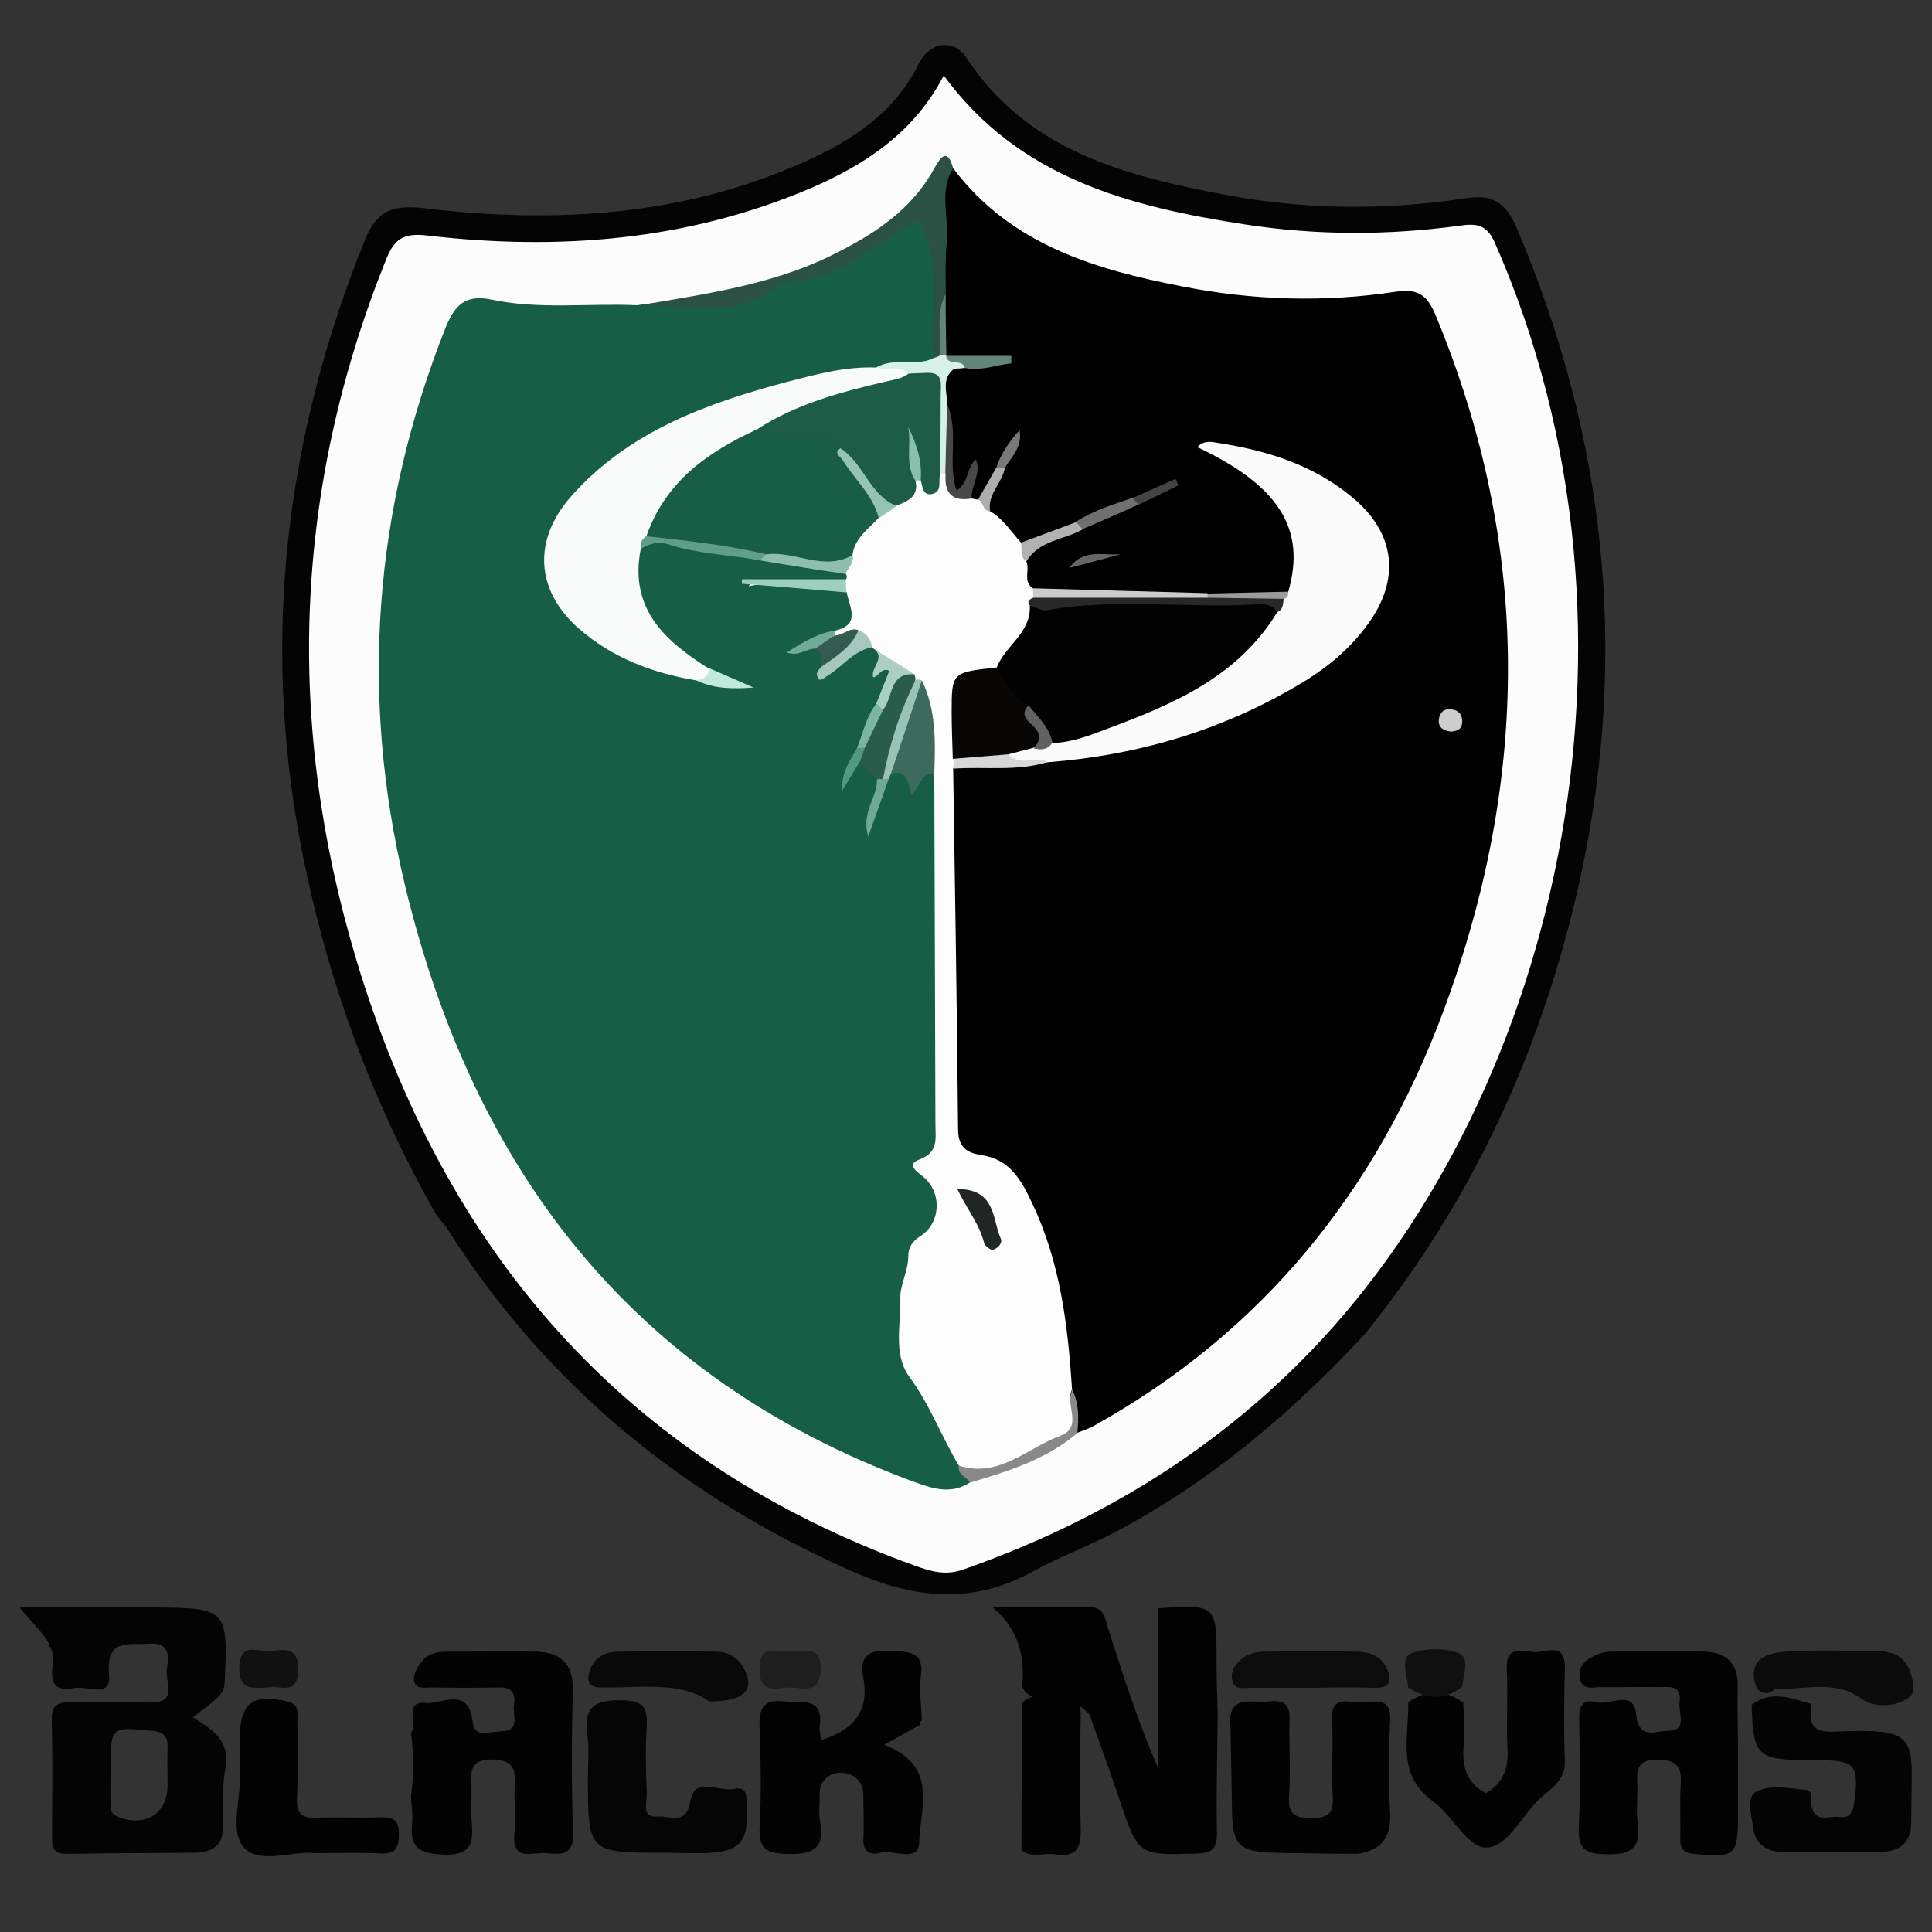 <?xml version="1.0" encoding="utf-8"?><svg version="1.1" id="Layer_1" xmlns="http://www.w3.org/2000/svg" xmlns:xlink="http://www.w3.org/1999/xlink" x="0px" y="0px" viewBox="0 0 512 512" style="enable-background:new 0 0 512 512;" xml:space="preserve"><rect x="0" y="0" width="512" height="512" fill="#333333" stroke="none"/><style type="text/css"> .st0{fill:#FEFEFE;} .st1{fill:#040404;} .st2{fill:#020202;} .st3{fill:#030303;} .st4{fill:#0B0B0B;} .st5{fill:#0C0C0C;} .st6{fill:#101010;} .st7{fill:#050505;} .st8{fill:#090909;} .st9{fill:#1E1E1E;} .st10{fill:#111111;} .st11{fill:#FCFCFC;} .st12{fill:#175E46;} .st13{fill:#2B5144;} .st14{fill:#888988;} .st15{fill:#FDFDFD;} .st16{fill:#F9FBFB;} .st17{fill:#3C6A5C;} .st18{fill:#2A5C4C;} .st19{fill:#619E89;} .st20{fill:#8FBEAE;} .st21{fill:#9DCFBE;} .st22{fill:#99C3B7;} .st23{fill:#ABCFC3;} .st24{fill:#A4C8BE;} .st25{fill:#D7F0E9;} .st26{fill:#BFEADC;} .st27{fill:#355A50;} .st28{fill:#6FA996;} .st29{fill:#7CB5A2;} .st30{fill:#70AB99;} .st31{fill:#539881;} .st32{fill:#FBFBFB;} .st33{fill:#CBCBCB;} .st34{fill:#484849;} .st35{fill:#D4F1E8;} .st36{fill:#D7D7D7;} .st37{fill:#638579;} .st38{fill:#B2B2B2;} .st39{fill:#707070;} .st40{fill:#676767;} .st41{fill:#9B9B9B;} .st42{fill:#CDCDCD;} .st43{fill:#444444;} .st44{fill:#AFAEAF;} .st45{fill:#797979;} .st46{fill:#185E46;} .st47{fill:#1D5D48;} .st48{fill:#080706;} .st49{fill:#282828;} .st50{fill:#222624;} .st51{fill:#95C4B5;} .st52{fill:#88BFAD;} .st53{fill:#616161;} </style><g><path class="st0" d="M289.6,493.1"/><path class="st1" d="M361.5,353.8c-19.6,21-41.3,39.4-66.9,52.7c-6.8,3.5-14.1,6.2-20.8,9.9c-16.4,9.1-32,7.2-48.7-0.3 c-44.4-19.8-80.3-49.1-106.4-90.2c-0.9-1.4-2-2.6-3-3.8c-17.4-30.6-29.2-63.1-35.9-97.7c-10.6-55.4-4.1-108.8,16.9-160.8 c3.3-8.3,8.1-9.3,15.9-8.4c34.6,4.1,68.7,2.1,101-12.5c12.4-5.6,23.5-12.9,29.9-25.8c2.9-5.9,9.2-6.7,12.6-1.6 c16.3,24.7,42,31.3,68.5,36.3c21.2,4,42.7,4.2,64.1,0.9c7.2-1.1,10.5,1.6,13.2,7.8c23.6,55.5,29.8,112.6,17,171.9 C409.1,277.1,390.6,317.9,361.5,353.8z"/><path class="st2" d="M270.9,447c0.7-8-0.8-15.1-7.9-21.1c8.6,0,17.2,0.1,25.7,0c3.9-0.1,4.1,3,4.9,5.5c4,12.5,8,25,13.4,37.4 c0-14.2,0-28.4,0-42.6c15.4-1,15.4-1,15.4,14.1c0,4.7,0.2,9.3,0.3,14c-0.1,10.4-0.4,20.8-0.2,31.2c0.1,4.1-0.9,5.6-5.3,5.7 c-15.6,0.5-15.5,0.6-20.6-14.5c-2.5-7.5-5.2-14.9-7.9-22.4c-3-2.9-6.3-4.9-10.8-4.5C275.4,450,272.3,450.2,270.9,447z"/><path class="st3" d="M108.9,459.3c1.9-2.5-2.1-8.6,4-8c4.2,0.4,11.4-4.7,12.4,5.3c0.4,4.1,5,2.2,7.7,2.2c5-0.1,2.8-4.3,3.2-6.9 c0.4-2.8-0.2-4.8-3.8-4.7c-6,0.1-12.1,0.1-18.1,0c-1.8,0-4.4,0.6-4.6-2c-0.1-1.7,1-3.7,2.2-5.1c1.7-2,4.2-2.4,6.8-2.4 c7.7,0,15.4-0.1,23.1,0c6.5,0.1,10.1,2.9,10,10.1c-0.3,12.6-0.4,25.3,0.1,37.9c0.2,6.3-3.4,5.7-7.3,5.4c-3.5-0.3-8.9,2.4-8.3-5.1 c0.4-4.4-0.1-8.8,0.1-13.2c0.3-4.3-0.8-6.4-5.8-6.5c-5.2-0.1-6,2.2-5.7,6.5c0.2,3.3-0.2,6.6,0.1,9.9c0.5,5.6,0,9.1-7.5,8.8 c-6.3-0.3-9-1.8-8.3-8.2c0.3-2.4-0.2-4.9-0.3-7.3C109.7,470.3,109.7,464.8,108.9,459.3z"/><path class="st2" d="M460.6,466.1c0,5,0,9.9,0,14.9c0,10.8-0.8,11.4-11.6,10.3c-2.9-0.3-3.8-1.3-3.7-4c0.1-4.7-0.2-9.4,0.1-14 c0.3-4.6-0.5-6.9-6.1-7c-5.5,0-5.6,2.7-5.4,6.6c0.2,3.3-0.4,6.7,0.1,9.9c1,6.9-1.6,8.8-8.5,8.6c-5.9-0.1-7.4-1.8-7.1-7.5 c0.5-9.3,0.2-18.7,0.1-28.1c-0.1-3.3,0.7-5.7,4.4-4.7c3.7,1,10-3.6,10.7,3.2c0.7,6.9,5.1,4.4,8.2,4.4c5.7,0,2.9-4.7,3.3-7.5 c0.7-5.1-3.2-4-6-4.1c-4.9-0.1-9.9,0.1-14.9,0c-2.1,0-4.8,0.9-5.5-2.1c-0.6-2.7,0.9-4.8,3.4-6c1.4-0.7,3.1-1.3,4.7-1.3 c8.2-0.1,16.5-0.2,24.8,0c5.9,0.1,9.1,3.1,8.9,9.3C460.4,453.4,460.6,459.7,460.6,466.1C460.6,466.1,460.6,466.1,460.6,466.1z"/><path class="st3" d="M359.8,491.3c-7.4-0.1-14.8-0.1-22.2-0.3c-9.3-0.3-11-2.1-11.1-11.2c-0.1-7.4-0.3-14.8-0.4-22.2 c-0.9-8.8,5.5-6.2,10.2-6.7c6.4-0.8,5.4,3.5,5.4,7.3c0,6,0.3,12.1-0.1,18.1c-0.3,4.6,1.8,5.5,5.8,5.5c4,0,6.1-0.8,5.8-5.4 c-0.4-6.8,0.2-13.7-0.2-20.5c-0.4-6.9,4.5-4.6,7.8-4.7c3.4-0.1,8-1.8,7.6,4.9c-0.4,8.2-0.4,16.5,0,24.7 C368.7,487.1,365.9,490.3,359.8,491.3z"/><path class="st3" d="M387.8,451.2c0.1,3.8,0.5,7.7,0.1,11.5c-0.5,5.4,0.7,9.8,5.9,12.5c4.3-2.5,6-6.3,5.7-11.5 c-0.4-7.1,0.2-14.3-0.2-21.4c-0.3-6.3,4.1-4.8,7.2-4.5c3,0.3,8.3-3,8.2,4.2c-0.2,8.2-0.3,16.5,0,24.7c0.2,5.4-4.1,7.5-7.1,10.4 c-4.6,4.6-8.5,12.9-14.1,12.5c-4.8-0.3-8.7-8.6-13.7-12.2c-9.9-7.1-6.4-17-6.6-26.3C378,447.8,382.9,447.7,387.8,451.2z"/><path class="st1" d="M480.1,451.6c-0.8,4.8-0.3,7.6,6.1,7.3c23.9-1.1,20.2,1.9,20.3,24.4c0,4.5-2.8,7.3-7.3,7.4 c-9.1,0.3-18.2,0.2-27.2,0.1c-4-0.1-6.9-2.3-7.4-6.4c-0.4-3.4-2.1-8.4,1.2-9.8c3.7-1.6,8.6-0.7,13-0.2c1.8,0.2,0.9,2.8,1.3,4.3 c1,4.6,4.8,2.4,7.4,2.8c2.8,0.4,3.6-1.3,3.9-3.9c1.3-9.8,0.3-11.1-9.2-11.1c-1.1,0-2.2,0-3.3,0c-13.3-0.2-14.3-1.2-14.7-14.7 C469.5,447.8,474.8,450.1,480.1,451.6z"/><path class="st4" d="M465.6,447.5c-2.8-7.5,2.1-9.4,7.7-9.8c7.4-0.5,14.8-0.2,22.3-0.2c4.2,0,8.4,0.2,10.4,5 c0.9,2.3,1.8,5.7,0.2,7.1c-3.6,3-9.8,2.8-12.4,0.9c-7.6-5.7-15.5-2.5-23.3-3C468.8,449.1,467.2,449.1,465.6,447.5z"/><path class="st5" d="M347.4,447.3c-5.5,0-10.9,0-16.4,0c-1.8,0-4,0.6-4.5-2.2c-0.3-2.1,0.6-3.7,2.1-5.1c1.9-1.8,4.3-2.3,6.8-2.3 c7.9-0.1,15.8-0.1,23.7,0c3.4,0,6.7,0.9,8.3,4.2c1.3,2.7,1.7,5.4-2.9,5.4C358.9,447.1,353.1,447.2,347.4,447.3 C347.4,447.2,347.4,447.2,347.4,447.3z"/><path class="st6" d="M373.2,447.2c-0.3-3.1-2.1-7.8,0.7-9c3.7-1.5,8.9-1.5,12.7-0.1c3,1.2,1.2,5.8,0.9,8.9 C382.8,450.7,378,450.4,373.2,447.2z"/><path class="st3" d="M244.3,456c-0.5,0.2-0.6,0.6-0.4,1.1c-2.8,1.5-5.5,3-9.6,5.3c14.6,5.5,9.5,16.8,9.3,25.8 c-0.1,5.6-6.7,1.9-10.2,2.8c-2.7,0.7-4.8-0.1-4.6-3.7c0.2-3.8,0-7.7,0-11.5c0-4.2-3.1-6.1-6.3-6c-2.9,0.1-5.5,2.3-5.3,6.1 c0.1,2.2-0.3,4.4,0.1,6.6c1.5,7.7-2.2,9.1-9.1,8.8c-5.4-0.2-7.1-1.5-6.9-7c0.5-8.8,0.3-17.6,0-26.3c-0.2-5,0.7-7.8,6.6-7.1 c4.7,0.5,10.5-1.4,9.3,6.9c-0.1,1,0.3,2,0.5,3.3c8.4-2.6,12.7-7.5,11.1-16.4c-1.1-5.7,1.2-7.6,7-7.2c5,0.3,9.3-0.2,8.2,7.1 C243.6,448.2,244.2,452.1,244.3,456z"/><path class="st7" d="M176,491c-20.2,0-20.2,0-20.2-20.3c0-3.6,0.4-7.2-0.1-10.7c-1.3-7.9,2.2-9.6,9.5-9.4c5.4,0.2,6.4,2,6.2,6.8 c-0.4,6-0.2,12.1,0,18.1c0.1,2.3-1.6,6.3,3.1,5.9c3.2-0.2,7.4,2.5,8.5-4.3c1.1-6.4,7.5-2.2,11.5-3c3.8-0.8,3.3,2.3,3.4,4.8 c0.4,9.4-1.7,11.8-11.1,12.2C183.2,491.2,179.6,491,176,491z"/><path class="st2" d="M83.4,491.1c-5.5-0.7-14.4,3-18.6-1.3c-4.1-4.3-0.9-13-1.2-19.8c-0.2-3.3,0-6.6,0-9.9c0-8.9,3.6-11.3,12.5-9.2 c3.3,0.8,2.7,2.9,2.7,5c0.1,6.9,0.2,13.7-0.1,20.6c-0.2,3.9,1.1,5.4,5.1,5.2c5.8-0.2,11.5,0.1,17.3-0.1c3.6-0.1,4.7,1.2,4.6,4.8 c0,3.5-1.1,4.9-4.7,4.8C95.6,490.9,90.1,491.1,83.4,491.1z"/><path class="st3" d="M270.7,490.4c0-13,0.1-26.1,0.1-39.1c3.5-3.2,7.8-1.9,11.8-1.7c3.7,0.2,3.9,3,3.8,6c-0.3,9.6-0.3,19.3,0,28.9 c0.2,5.3-1.3,7.9-6.9,6.9C276.6,491,273.4,492.4,270.7,490.4z"/><path class="st8" d="M188,450.9c-7.7-5.5-18.5-3.5-29-3.7c-3.3-0.1-3.5-2-2.7-4.5c1.3-3.6,4.2-5,7.7-5c8.5-0.1,17-0.1,25.5,0 c3.2,0,5.9,1.3,7.5,4.2C200.2,447.6,197.6,450.9,188,450.9z"/><path class="st9" d="M209.6,437.4c3.6,0.4,8.1-1.6,7.9,5.1c-0.3,6.7-4.8,4.7-8.2,4.7c-3.3,0-7.9,2-8-4.7 C201.2,434.9,206.5,438.3,209.6,437.4z"/><path class="st10" d="M71.5,447.2c-4.2,0-8.2,1.2-8.1-5.3c0.2-7.1,5.1-4,8.1-4.3c3.4-0.3,7.7-1.7,7.5,5 C78.9,449.7,74,446.4,71.5,447.2z"/><path class="st11" d="M250.1,20c20,27.3,49.4,34.8,80,39.5c18.9,2.9,37.8,2.9,56.8,0.3c4.1-0.6,7-0.4,9.1,4.2 c46.3,104.7,16,229.8-51.7,297.2c-25.4,25.3-55.5,43-89.2,54.8c-4.7,1.6-8.5,0.4-12.7-1.1C165,386.9,117.5,331.4,94.3,253.9 c-18.7-62.5-16.4-124.3,8-185.1c2.2-5.5,4.6-7.1,10.8-6.4c34.9,4.1,69.2,1.4,101.9-12.6C229.6,43.5,242.4,34.9,250.1,20z"/><g><g><path class="st1" d="M51.1,455.1c8.3-6.3,8.3-6.3,8.5-10.5c0.8-17.8,0.2-18.5-17.8-18.6c-4.7,0-9.3,0-14,0c-7.2,0-14.4,0-22.6,0 c2.4,3.2,7.8,8.2,7.8,10.1c1.7,2.2,0.8,4.8,0.8,7.2c-0.1,5,3.5,4.4,6.2,4c3.2-0.5,9.5,2.8,8.9-3.4c-0.9-9.7,4.8-7.9,10.4-8.3 c6-0.4,5.4,3.4,4.9,6.8c-0.5,3.3,3.2,9-4.6,8.8c-6.9-0.2-13.7,0.1-20.6-0.1c-3.7-0.1-5.4,0.7-5.3,4.9c0.3,10.2,0.1,20.3,0.1,30.5 c0,2.7,0.1,4.9,3.7,4.8c11.5-0.2,23.1-0.2,34.6-0.3c3.3-0.1,6.4-1.6,6.8-4.9c0.7-5.7-0.3-11.6,0.8-17.2 C61.2,461.1,56.1,458.3,51.1,455.1z M44.4,463.4c-0.1,3.3,0,6.6,0,9.8c0,7.5-6.1,11.2-13.3,8.2c-2.1-0.9-1.8-2.4-1.8-4 c-0.1-2.7,0-5.5,0-8.2c0-11.8,0-11.6,11.2-10.5C43.8,459.1,44.5,460.5,44.4,463.4z"/></g></g><path class="st12" d="M257,392.9c-5.3,3.4-10.4,1.4-15.6-0.5c-74.2-27.6-116.1-82.8-134.1-157.9c-12-50.1-8.3-99.2,10.6-147.2 c2.5-6.3,5.2-9.4,12.4-7.9c12.7,2.7,25.8,0.9,38.6,1.5c3.8-0.8,7.6-0.4,11.4-0.6c21.6-1.4,40.6-9.7,58.4-21.2c5-3.3,7.2-3,9,2.8 c3.3,10.7,2.4,21.7,1.1,32.7c-3.8,5.8-10.2,2.4-15,4.4c-21.6,2.2-42,8.3-61.1,18.6c-7.6,4.1-14.2,9.5-19.7,16 c-9,10.5-8.3,21.1,1.4,30.7c8.4,8.4,19.1,11.6,30.1,14.4c4.4,1.4,8.9,2.1,13.3,3.6c-3.8-1.2-7.7-2-11.3-3.8 c-9.1-5.8-17.5-12.2-18.5-24.2c-0.3-3.2-0.4-6.5,1.5-9.5c2.2-2.6,5.1-3.1,8.2-2.4c7.9,1.9,16.1,2.4,24,4.1 c7.7,1.7,15.8,1.1,22.9,5.3c0.4,0.9,0.3,1.8-0.4,2.6c-8.5,2.1-17.1-1.1-24.7,0.3c-2,0.2-0.2,1.5-0.9,0.6c8.5-1.6,16.8-0.5,25.2,0.7 c4.8,4.4,5.1,8.4-0.7,12.2c-3.7,2.5-8.4,1.6-12.1,4.2c1.7-0.7,3.5-1.9,5.5-1.4c2.1,0.9,2.7,2.6,2.7,4.6c0,0.2,0,0.5-0.1,0.7 c-0.5,0.7-0.2,1.2,0.2,0.8c3.3-3.1,6.6-6.4,11.6-6.4c0.8,0.2,1.4,0.5,2,1c2.4,5.1,5.3,10.1,0.8,15.5c-2.1,3.6-3,7.7-4.9,11.3 c-1.4,1.9-3,3.7-3.9,5.6c-0.8,1.1,0.6,1.2,0.4,0.5c-0.3-1.7,1.2-2.7,2.6-3.5c3.3,0.4,4.6,2.8,5.5,5.5c0.3,4.4-2.9,8-3.4,12.2 c1.1-4.6,3.3-8.8,4.6-13.3c0.5-0.7,1.1-1.2,1.8-1.6c4.4,1.1,4.4,1.1,5.8,4.3c0.6-2.9,1.5-5.6,6-2.9c1.9,3.6,1.4,7.5,1.4,11.3 c0,25.2,0.1,50.5,0,75.7c0,4.9,0.7,9.9-2.4,14.3c-1.7,2.4,0.4,3.9,1.3,5.9c2.3,5.1,1.7,10.2-1.1,14.9c-8.2,13.9-10.3,27.9-0.6,42.1 c3.4,5,5.4,10.8,8.1,16.2C255.7,388.2,257.8,390.1,257,392.9z"/><path d="M252.6,44.6c15.2,20.2,37.5,26.8,60.7,31.3c18.7,3.7,37.8,4.3,56.6,1.4c6.5-1,8.6,1.5,10.7,6.6 c25.3,61.2,24.8,122.6,1.9,184.1c-17.7,47.5-47.8,84.9-92.5,109.8c-1.4,0.8-3,1.3-4.5,1.9c-3.4-3.4-1.7-8.3-3.5-12.1 c-2.2-16-3-32.3-10.6-47.2c-2.7-5.4-5.3-10.1-11.5-11.9c-5.9-1.7-8.3-6.1-8.1-11.9c0.8-28.3-2.7-56.6-1.7-84.9c0.1-3,0-6.1,1.8-8.7 c7.5-4.3,16-0.6,23.8-2.7c17-2,33.5-5.5,49.5-11.7c9.3-3.6,17.7-8.7,25.9-14.2c4.4-3,7.7-7.1,10.4-11.5c6.7-10.9,5.5-20.1-3.9-28.8 c-7.2-6.7-17.9-11.3-33.5-14.3c9.5,4.4,16.4,11.2,19.7,21c2.1,6.4,3.2,13-3.6,17.8c-6.7,1.5-13.5,0.5-20.3,0.8 c-15.1-0.3-30.3,1.2-45.3-2.3c-3.3-1.2-4.2-3.8-4.1-7c2.1-7.8,10-7.5,15.4-10.7c5-2.3,10.1-4.5,15.3-6.6c2.4-1.1,4.9-1.9,6.8-3.2 c-1.4,0.3-3,1.6-4.8,2.2c-1,0.3-2,0.8-2.9,1.3c-5.1,1.9-10,4.3-14.9,6.4c-4.9,1.5-9.2,5-14.5,5.5c-4.5-1.8-6.8-5.8-9.4-9.4 c-1.6-4.6,2.7-7.3,3.5-11.1c0.7-1.3,1.6-2.6,2-3.9c-0.6,1.3-1.5,2.6-2.1,4c-1.7,3.1-2.3,6.9-6.3,8.3c-0.8-0.1-1.4-0.5-1.8-1.3 c-0.1-1.1-0.1-2.1,0.1-3.2c-0.5,0.5-0.2,1.4-0.7,1.7c-4.5,2.7-4.9-1.1-5.4-3.8c-1-6.4,0.5-13-1.4-19.3c-0.6-3.6-0.6-7,2.3-9.8 c1-0.8,2.2-1.1,3.5-1.2c2.4-0.1,4.8-0.1,7.2-0.1c-3.9-0.5-7.9,0.9-11.7-1.2c-0.6-0.7-1-1.4-1.3-2.3c-0.4-5.2-0.1-10.5-0.2-15.7 c0.6-7.9-1.4-15.8-0.8-23.7C248.6,49.8,247.5,45.6,252.6,44.6z"/><path class="st13" d="M252.6,44.6c-3.9,6.2-1,13.1-1.7,19.7c-0.5,4.5-0.2,9.2-0.3,13.8c-1.4,5.2-0.1,10.5-0.8,15.7 c-0.5,0.9-1.2,1.2-2.2,1.1c-1.3-10.9,1.7-22-2.4-33c-1.5-3.9-0.9-4-4.5-2c-10.1,5.6-18.7,14.5-31.3,14.7c-1,0-2.3,0.3-3.1,1 c-11.3,9.7-24.8,4.8-37.4,5.4c17.3-3,34.8-5.3,50.8-13c11.3-5.5,21.7-12,27.9-23.4C249.4,41.4,251.1,39.2,252.6,44.6z"/><path class="st14" d="M284.1,368.2c1.9,3.7,1.8,7.6,1.4,11.6c-8.3,7-18.3,10.1-28.4,13.1c-1-1.5-3.4-2.1-3-4.5 c3.2-1.7,6.8-1.2,10.2-2.5C273.2,382.4,281.8,379,284.1,368.2z"/><path class="st15" d="M284.1,368.2c-2,3.9,3.1,10-3.1,12.3c-8.8,3.2-16.2,11.3-26.9,7.9c-4.6-7.7-7.7-16.2-13.1-23.5 c-4.4-6-2.2-14-2.4-21c-0.1-3.3,2.1-7.1,2.1-11c0-2.3,1.1-4,3.2-5.3c5.5-3.5,5.8-11.7,0.7-15.8c-1.6-1.3-4.5-3.2-1-4.5 c5.2-1.9,4.3-5.6,4.3-9.3c-0.1-31-0.2-62-0.3-93c-4.3-2.6-1.7-6.8-2.3-10.2c-0.7-3.9-1.3-7.9-2.1-11.8c-0.4-0.6-0.8-1.2-1.3-1.7 c-0.5-0.5-1-1-1.5-1.5c-3-2.3-6.5-3.9-8.2-7.5c-0.4-0.1-0.7-0.4-1-0.7c-1.4-0.9-2.7-1.9-4.3-2.2c-2-0.2-4.1,0.9-6-0.6 c-0.4-0.7-0.2-1.3,0.5-1.7c6.8-1.6,3.7-6.2,3-10.1c-0.9-1.1-0.9-2.3-0.2-3.5c0.3-0.4,0.3-0.9,0-1.3c-1-1.9-0.3-3.8,0-5.6 c1.1-4.3,4-7.3,7-10.3c1.7-1.3,3.7-2.2,5.5-3.5c2.5-1.3,3.9-3.7,5.6-5.8c0.7-0.3,1.3-0.3,2-0.1c2.8,2.6,3.6-1.1,5.4-1.8 c0.8,0,1.4,0.3,1.8,1c-0.9,4.9,2.8,5.2,6,6c0.6,0.1,1.2,0.2,1.7,0.3c3.2-1.1,1.6,2.6,3.2,3.1c3.5,2,5.5,5.4,8.2,8.3 c1.8,1.3,0.6,3.4,1.4,5c1,2.3-1,5.2,1.7,7.1c1,0.7,1.1,1.7,1,2.9c-0.2,1.1-0.4,2.2-0.7,3.2c-0.7,7.4-5.3,12.2-11,16.3 c-6.5,1.8-9.2,6-8.6,12.7c0.3,3.5,0.4,7.1-0.6,10.5c-0.4,0.7-0.9,1.4-1.2,2.2c0.5,31.8,1,63.6,1.3,95.5c0,4.8,2.3,6.3,6.1,6.9 c7.5,1.1,10.5,6.3,13.5,12.7C281,334.5,283,351.2,284.1,368.2z"/><path class="st16" d="M184.5,180.3c-11.6-1.9-22.3-6-31.2-13.8c-11.4-10.1-12.1-23.4-2-34.9c15.3-17.3,35.9-24.7,57.3-30.4 c7.7-2,15.4-4.1,23.5-3.8c3-0.6,6.1-1.6,8.9,0.7c-0.6,4.7-4.7,4.8-7.9,5.7c-10.6,2.9-21,6.1-30.7,11.3 c-12.9,5.7-23.6,13.9-29.8,26.9c-1.1,1-2,2.2-2.8,3.5c-3.1,15.8,6.4,24.4,18.1,31.7C189.4,181,187.5,181.2,184.5,180.3z"/><path class="st17" d="M244.3,180.3c3.8,7.8,3.6,16.2,3.3,24.6c-3.4-0.1-3.7,3.2-6,5.8c-0.9-3.2-1.2-6.8-5.5-5.7 C235,195.5,239,187.6,244.3,180.3z"/><path class="st18" d="M242.3,178.7c0.2,0.4,0.3,0.9,0.3,1.4c-1.5,9.2-6.4,17.3-8,26.5c-0.7,0.7-1.5,0.7-2.2,0 c-1.5-1.6-3-3.3-4.6-4.9c-1.4-1.6,0.6-2.7,0.7-4.1c1.7-3.5,3-7.2,4.7-10.6C236.1,183.9,234.2,175.8,242.3,178.7z"/><path class="st19" d="M169.9,145.4c-0.4-1.5,0.2-2.5,1.4-3.3c2-1.7,4.4-2.3,6.9-1.7c8.1,1.8,16.7,1.3,24.5,4.8 c1.1,1.7,0.1,2.6-1.3,3.3c-8.2-1.5-16.5-1.7-24.5-4.3C174.4,143.4,172.1,144.1,169.9,145.4z"/><path class="st20" d="M201.4,148.5c0.6-0.6,1.1-1.1,1.7-1.7c7.6-3.7,15.2,0.1,22.8,0.2c0.6,2.1-1.1,3.4-1.8,5.1 C216.6,151,209,149.8,201.4,148.5z"/><path class="st21" d="M224.1,153.5c0.1,1.2,0.1,2.4,0.2,3.5c-9.2-0.8-18.4-1.6-27.7-2.3c0-0.4,0-0.8,0-1.2 C205.8,153.5,214.9,153.5,224.1,153.5z"/><path class="st22" d="M234,206.5c1.7-9.2,4.5-18,8.7-26.4c0.6-0.1,1.1,0,1.6,0.2c-2.7,8.2-5.4,16.5-8.2,24.7 c-0.2,0.5-0.4,1-0.6,1.4C235,207.1,234.5,207.1,234,206.5z"/><path class="st23" d="M242.3,178.7c-6.9-0.5-5.5,6.4-8.4,9.5c-1.5,0.3-2.3,0-1.7-1.7c1.2-2.9,2.3-5.8,3.5-8.8 c-2.4-0.8-2.7,1.6-4.3,1.8c-0.7-2.5,2.9-4.7,0.7-7.2C235.6,174.4,239,176.5,242.3,178.7z"/><path class="st24" d="M227.5,167c2.1,0.8,3.3,2.3,3.6,4.5c-5,1-7.9,5.3-12,7.7c-0.9,0.6-2.3,2-2.6-0.5c-0.1-0.6,0.7-1.4,1.1-2 C219.7,172.2,223.7,169.6,227.5,167z"/><path class="st25" d="M240.8,99.1c-2.5-2.6-5.8-0.8-8.6-1.7c4.8-2.9,10.6,0,15.4-2.6c0.5-0.1,1-0.3,1.5-0.6 c0.6-0.7,1.2-0.7,1.7,0.1l0,0c1,2.1,5.4-1,5,3.2c-1,0.1-1.9,0.2-2.9,0.2c-2.4,0.9-4.6,2.3-7.2,2.8 C243.8,100.7,242.1,100.6,240.8,99.1z"/><path class="st26" d="M184.5,180.3c1.8-0.4,3.4-0.9,3.5-3.2c3.9,1.7,7.8,3.4,11.7,5.1C194.4,182.6,189.3,182.6,184.5,180.3z"/><path class="st27" d="M227.5,167c-1.9,4.6-6,7-9.8,9.7c0-1.8,0.3-3.7-1.6-4.8c-0.4-4.1,3.8-1.7,5-3.5 C223.4,168.5,225.1,166.1,227.5,167z"/><path class="st28" d="M234,206.5c0.5-0.1,1-0.1,1.5-0.1c-1.7,4.8-3.3,9.5-5.4,15.3c-2-6.4,2.5-10.4,2.3-15.2 C233,206.4,233.5,206.4,234,206.5z"/><path class="st29" d="M232.3,186.4c0.6,0.6,1.1,1.2,1.7,1.7c-1.6,3.3-3.2,6.7-4.8,10c-0.6,0.8-1.3,0.8-2.1,0.2 C228.7,194.4,229.5,189.9,232.3,186.4z"/><path class="st30" d="M221.1,168.4c-1.7,1.2-3.4,2.3-5,3.5c-2.4-0.1-4.5,2.2-7.6,1c4.3-2.7,8.2-5.1,12.8-5.8 C221.2,167.6,221.2,168,221.1,168.4z"/><path class="st31" d="M227.1,198.3c0.7-0.1,1.4-0.1,2.1-0.2c-0.4,1.2-0.8,2.3-1.2,3.5c-1.4,2.3-2.8,4.6-4.9,8.1 C223,204.5,225.3,201.5,227.1,198.3z"/><path class="st32" d="M341.4,156.8c4.8-16.5-2.4-28.1-24.1-38.3c1.5-1.7,3.5-1.5,5-1.2c13.2,2,25.7,5.8,36.2,14.6 c11.3,9.4,12.7,21.6,4,33.5c-4.4,6.1-10,10.9-16.4,14.9c-21,12.9-43.9,19.8-68.4,21.7c-3.6,0.4-7.3,1.6-10.7-0.7 c0.2-3.7,3.3-3.7,5.7-4.7c2-0.4,4.1-0.6,6-1.3c15.4-3.9,30.1-9.3,43.2-18.6c5.6-4,10.4-8.7,14.3-14.4c0.9-1.2,1.7-2.4,2.7-3.5 C339.8,158.1,340.9,157.8,341.4,156.8z"/><path class="st33" d="M273.8,158.4c0-0.8,0-1.7-0.1-2.5c15.4,0.4,30.9,0.9,46.3,1.3c0.4,1.2,0.1,2-1,2.6 c-13.9,2.2-27.9,1.1-41.8,0.7C275.8,160.4,274.7,159.6,273.8,158.4z"/><path class="st34" d="M257.5,132.1c-5.1,0.9-7.3-1.4-6.9-6.4c-2.8-6.2-3.6-12.3,0.5-18.3c3.1,7.1-0.1,15,2.4,22.6 c3.3-2.1,2.6-6.1,5.1-8.2C260.2,125.4,257.3,128.6,257.5,132.1z"/><path class="st35" d="M251,107.4c-0.2,6.1-0.3,12.2-0.5,18.3c-0.4,0-0.9,0-1.3-0.1c-3.6-3.8-2.4-8.6-2.4-13 c-0.1-4.6-0.6-9.1-0.9-13.7c2.1-2.1,4.6-1.2,7-1.2C249.3,100.4,251.1,104,251,107.4z"/><path class="st36" d="M267.3,200c3,3.1,7.1,0.4,10.5,1.9c-8.2,2.6-16.7,1.2-25.1,1.8c0-0.8,0-1.7,0-2.5 C257.3,198.5,262.1,196.3,267.3,200z"/><path class="st37" d="M255.7,97.5c-0.7-2.6-4.5-0.3-5-3.2c5.8,0,11.5,0,17.3,0c0,0.7,0,1.3,0,2C263.9,96.7,260,98.4,255.7,97.5z"/><path class="st38" d="M272,148.8c-1.8-1.3-1.1-3.3-1.4-5c4.8-1.8,9.7-3.6,14.5-5.4c1.7-0.4,2.2,0.3,1.8,1.9 C282,143.1,275.4,143.1,272,148.8z"/><path class="st39" d="M286.9,140.2c-0.6-0.6-1.2-1.2-1.8-1.9c4.6-3,9.9-4.6,15.1-6.4c1.7-0.6,2.1,0.2,1.7,1.7 C296.9,135.9,291.9,138.1,286.9,140.2z"/><path class="st40" d="M297,146.9c-4.5,1.2-9.1,2.4-13.6,3.6C286.9,145.4,292.2,147.2,297,146.9z"/><path class="st41" d="M320,158.4c0-0.4,0-0.8,0-1.1c7.1-0.2,14.2-0.3,21.3-0.5c0.2,1-0.1,1.7-1.1,1.9 C333.5,161.7,326.7,162.7,320,158.4z"/><path class="st42" d="M384.6,193.9c-2.5-0.3-3.5-1.4-3.3-3.3c0.3-1.9,1.5-2.9,3.4-2.6c1.9,0.2,2.9,1.5,2.8,3.4 C387.4,193.6,385.7,193.7,384.6,193.9z"/><path class="st43" d="M301.8,133.7c-0.6-0.6-1.1-1.1-1.7-1.7c3.8-1.7,7.6-3.4,11.4-5.1c0.3,0.6,0.5,1.1,0.8,1.7 C308.9,130.3,305.4,132,301.8,133.7z"/><path class="st44" d="M262.4,135.5c-2.1,0-1.7-2.6-3.2-3.1c1.6-2.8,3.2-5.6,4.8-8.4c0.8-0.7,1.5-0.7,2.3,0 C265.6,128,261.6,131,262.4,135.5z"/><path class="st45" d="M266.3,124c-0.8,0-1.5,0-2.3,0c1.2-3.6,3.2-6.7,6.2-10C271,118.6,268,121.1,266.3,124z"/><path class="st37" d="M250.8,94.2c-0.6,0-1.1-0.1-1.7-0.1c0.4-5.4-1.2-11,1.5-16.2C250.6,83.4,250.7,88.8,250.8,94.2z"/><path class="st2" d="M338.5,162.2c-10.3,17-27.3,24.3-44.7,30.8c-4.8,1.8-9.7,3.8-14.9,3.9c-3.4-2.2-5-6.2-8.2-8.7 c-3.2-3.2-7.1-5.9-6.6-11.2c2.2-5.9,9.2-9.2,8.8-16.5c20.6-1.9,41.3-0.5,61.9-0.9C336.5,159.5,338.9,159,338.5,162.2z"/><path class="st46" d="M225.9,147.1c-7.6,4.4-15.2-1.2-22.8-0.2c-10.4-2.5-21.1-3.6-31.8-4.8c5-14.4,16.2-22.3,29.3-28.3 c4.8-2,10-0.5,15-1.9c3.3-1,6.4,2.4,7.9,5.9c1.6,4.3,5.1,7.5,7.3,11.4c1.4,2.5,3.8,4.7,2.1,8C230.1,140.2,226.5,142.6,225.9,147.1z "/><path class="st47" d="M222.7,118.8c-3.4-3.8-3.5-2.7-9.5-2.9c-4-0.1-8.3-1.7-12.6-2.1c10.4-6.8,22.3-9.9,34.2-12.7 c2.1-0.5,4.2-0.7,6-2.1c1.7-0.1,3.3-0.1,5-0.2c4.3-0.1,3.5,3,3.5,5.6c0,7-0.1,14-0.1,21.1c-0.7,1.8,0.7,4.7-2.1,5.4 c-2.6,0.6-2.6-2-3.1-3.6c-1.9-3.2-2-6.8-2.4-10.6c-0.3,3.7,1.7,7.1,1,10.6c1,4.3-2,5.5-5,6.7c-3.5,1.5-4.9-1.1-6.4-3.3 C228.4,126.7,225.3,123,222.7,118.8z"/><path class="st48" d="M264,176.9c2.8,3.4,4.2,8,8.5,10c-0.1,2.4,1.3,3.9,2.7,5.5c2.2,2.5,0.8,4.3-1.4,5.8c-2.2,0.6-4.4,1.1-6.6,1.7 c-4.9,0.4-9.8,0.8-14.7,1.2c-0.1-4.1-0.3-8.1-0.3-12.2C252.2,178.2,252.2,178.2,264,176.9z"/><path class="st49" d="M338.5,162.2c-2.2-3-5.5-2-8.4-1.9c-17.5,0.7-35.1-1.7-52.6,1.4c-1.4,0.3-3.1-0.8-4.7-1.3 c-0.7-1.2,0.1-1.6,1-2c15.4,0,30.8,0,46.2,0c6.7,0.1,13.5,0.2,20.2,0.3C340,160,340.1,161.6,338.5,162.2z"/><path class="st50" d="M253.7,315.1c10.3,0,9.2,8,11.5,13.1c0.6,1.2-0.8,2.7-2.1,3c-0.6,0.1-2.1-1-2.3-1.8 C259.6,324.4,256.2,320.4,253.7,315.1z"/><path class="st51" d="M222.7,118.8c6.2,3.9,7.7,12.4,14.9,15.3c-1.6,1.1-3.1,2.2-4.7,3.2c-1.6-6.2-6.5-10.3-9.6-15.4 C222.7,120.9,220.8,120.2,222.7,118.8z"/><path class="st52" d="M242.6,127.4c-2.9-4.4-1-9.5-1.9-14.2c2.3,4.5,3.7,9.1,3.3,14.2c0,0-0.7-0.1-0.7-0.1L242.6,127.4z"/><path class="st53" d="M273.9,198.3c2.1-2.1,1.9-4.1-0.3-6.1c-1.7-1.4-3.2-3.1-1-5.3c2.4,3.1,5.5,5.8,6.3,9.9 C277.6,198.8,275.8,198.8,273.9,198.3z"/></g></svg> 